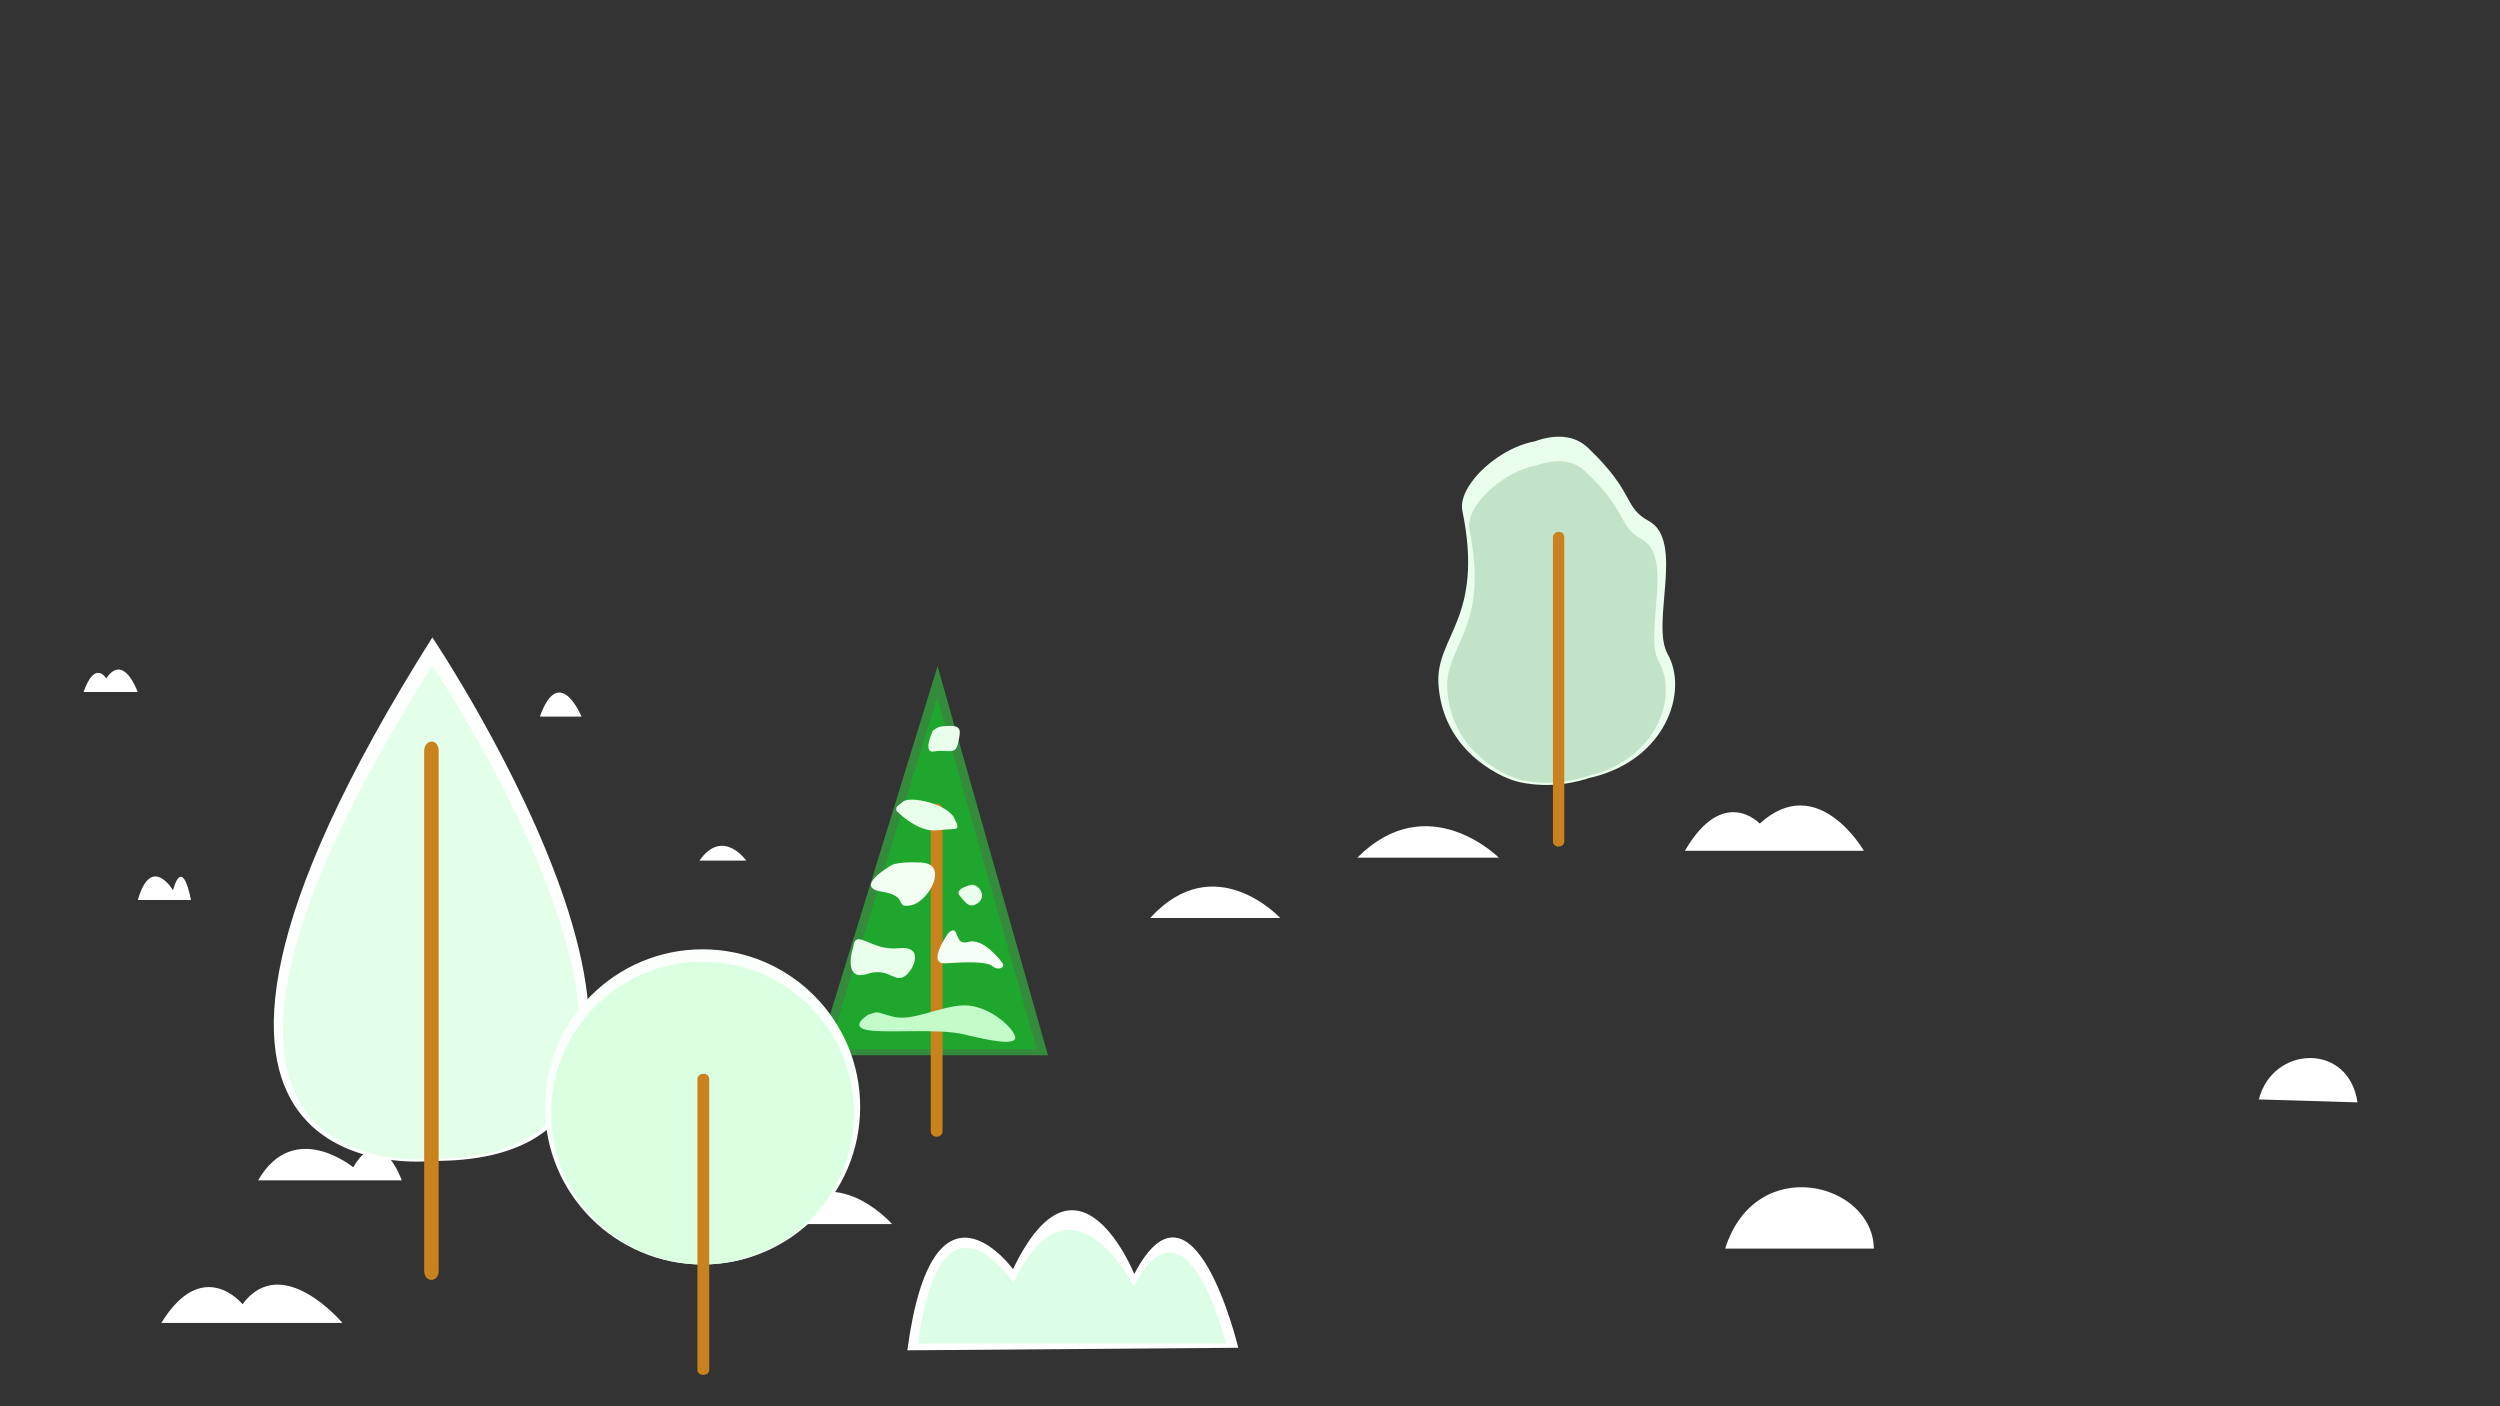 <?xml version="1.0" encoding="UTF-8" standalone="no"?>
<!-- Created with Inkscape (http://www.inkscape.org/) -->

<svg
   width="1920"
   height="1080"
   viewBox="0 0 508 285.75"
   version="1.1"
   id="svg1"
   inkscape:version="1.3 (0e150ed6c4, 2023-07-21)"
   sodipodi:docname="vegetation6.svg"
   inkscape:export-filename="seasons\res\winter\lake5.svg"
   inkscape:export-xdpi="96"
   inkscape:export-ydpi="96"
   xmlns:inkscape="http://www.inkscape.org/namespaces/inkscape"
   xmlns:sodipodi="http://sodipodi.sourceforge.net/DTD/sodipodi-0.dtd"
   xmlns="http://www.w3.org/2000/svg"
   xmlns:svg="http://www.w3.org/2000/svg">
  <rect x="0" y="0" width="508" height="285.75" fill="#333333" stroke="none"/>
  <sodipodi:namedview
     id="namedview1"
     pagecolor="#ffffff"
     bordercolor="#666666"
     borderopacity="1.0"
     inkscape:showpageshadow="2"
     inkscape:pageopacity="0.0"
     inkscape:pagecheckerboard="0"
     inkscape:deskcolor="#d1d1d1"
     inkscape:document-units="mm"
     inkscape:zoom="0.44228898"
     inkscape:cx="978.99794"
     inkscape:cy="668.11522"
     inkscape:window-width="1920"
     inkscape:window-height="1017"
     inkscape:window-x="1912"
     inkscape:window-y="-8"
     inkscape:window-maximized="1"
     inkscape:current-layer="svg1" />
  <defs
     id="defs1" />
  <g
     inkscape:groupmode="layer"
     id="layer2"
     inkscape:label="Snow"
     style="display:inline">
    <path
       d="m 459,223.405 20.04,0.598 c -1.782,-12.251 -17.246,-11.587 -20.04,-0.598 z"
       style="fill:#ffffff;fill-opacity:1;stroke:none;stroke-width:0.265px;stroke-linecap:butt;stroke-linejoin:miter;stroke-opacity:1"
       id="path1-6"
       sodipodi:nodetypes="ccc" />
    <path
       style="fill:#ffffff;fill-opacity:1;stroke:none;stroke-width:0.265px;stroke-linecap:butt;stroke-linejoin:miter;stroke-opacity:1"
       d="m 233.708,186.543 h 26.438 c 0,0 -13.325,-14.382 -26.438,0 z"
       id="path28" />
    <path
       style="fill:#ffffff;fill-opacity:1;stroke:none;stroke-width:0.265px;stroke-linecap:butt;stroke-linejoin:miter;stroke-opacity:1"
       d="m 275.797,174.276 h 28.764 c 0,0 -14.382,-14.382 -28.764,0 z"
       id="path45" />
    <path
       style="fill:#ffffff;fill-opacity:1;stroke:none;stroke-width:0.265px;stroke-linecap:butt;stroke-linejoin:miter;stroke-opacity:1"
       d="m 342.368,172.888 h 36.378 c 0,0 -9.349,-16.305 -21.164,-5.538 0,0 -7.397,-7.918 -15.214,5.538 z"
       id="path46"
       sodipodi:nodetypes="cccc" />
    <path
       style="fill:#ffffff;fill-opacity:1;stroke:none;stroke-width:0.102px;stroke-linecap:butt;stroke-linejoin:miter;stroke-opacity:1"
       d="m 16.977,140.609 h 10.998 c 0,0 -2.827,-8.072 -6.398,-2.742 0,0 -2.236,-3.92 -4.6,2.742 z"
       id="path46-8"
       sodipodi:nodetypes="cccc" />
    <path
       style="fill:#ffffff;fill-opacity:1;stroke:none;stroke-width:0.265px;stroke-linecap:butt;stroke-linejoin:miter;stroke-opacity:1"
       d="m 157.145,248.725 h 24.111 c 0,0 -12.902,-14.805 -24.111,0 z"
       id="path47" />
    <path
       style="fill:#ffffff;fill-opacity:1;stroke:none;stroke-width:0.265px;stroke-linecap:butt;stroke-linejoin:miter;stroke-opacity:1"
       d="m 32.783,268.817 h 36.801 c 0,0 -12.267,-14.594 -20.304,-3.807 0,0 -8.037,-9.941 -16.497,3.807 z"
       id="path48" />
    <path
       style="fill:#ffffff;fill-opacity:1;stroke:none;stroke-width:0.265px;stroke-linecap:butt;stroke-linejoin:miter;stroke-opacity:1"
       d="m 52.452,239.842 h 29.187 c 0,0 -4.334,-12.219 -9.863,-2.643 0,0 -12.038,-9.976 -19.324,2.643 z"
       id="path49" />
    <path
       style="fill:#ffffff;fill-opacity:1;stroke:none;stroke-width:0.265px;stroke-linecap:butt;stroke-linejoin:miter;stroke-opacity:1"
       d="m 350.553,253.717 h 30.21 c -0.16,-13.384 -24.001,-19.6 -30.21,0 z"
       id="path50"
       sodipodi:nodetypes="ccc" />
    <path
       style="fill:#ffffff;fill-opacity:1;stroke:none;stroke-width:0.139px;stroke-linecap:butt;stroke-linejoin:miter;stroke-opacity:1"
       d="m 28.012,182.884 h 10.787 c 0,0 -1.602,-9.165 -3.645,-1.982 0,0 -4.449,-7.482 -7.141,1.982 z"
       id="path49-3" />
    <path
       style="fill:#ffffff;fill-opacity:1;stroke:none;stroke-width:0.135px;stroke-linecap:butt;stroke-linejoin:miter;stroke-opacity:1"
       d="m 109.705,145.612 h 8.46 c 0,0 -4.527,-10.998 -8.46,0 z"
       id="path47-6" />
    <path
       style="fill:#ffffff;fill-opacity:1;stroke:none;stroke-width:0.109px;stroke-linecap:butt;stroke-linejoin:miter;stroke-opacity:1"
       d="m 142.129,174.876 h 9.518 c 0,0 -4.797,-6.768 -9.518,0 z"
       id="path28-1" />
  </g>
  <g
     inkscape:groupmode="layer"
     id="layer1"
     inkscape:label="Trees"
     style="display:inline">
    <g
       id="g2"
       inkscape:label="Tree"
       transform="matrix(1.467,0,0,1.467,-22.615,-115.148)">
      <path
         style="fill:#fdfffe;fill-opacity:1;stroke:none;stroke-width:0.281px;stroke-linecap:butt;stroke-linejoin:miter;stroke-opacity:1"
         d="m 75.302,239.294 c 0,0 -49.413,5.848 0,-72.512 0,0 48.842,72.77 0,72.512 z"
         id="path1-8"
         sodipodi:nodetypes="ccc" />
      <path
         style="fill:#e3ffe9;fill-opacity:1;stroke:none;stroke-width:0.265px;stroke-linecap:butt;stroke-linejoin:miter;stroke-opacity:1"
         d="m 75.294,238.996 c 0,0 -46.552,5.51 0,-68.315 0,0 46.015,68.557 0,68.315 z"
         id="path1"
         sodipodi:nodetypes="ccc" />
      <path
         style="fill:#ca821e;fill-opacity:1;stroke:none;stroke-width:0.265px;stroke-linecap:butt;stroke-linejoin:miter;stroke-opacity:1"
         d="m 74.171,254.508 v -71.982 c 0,-1.652 2.007,-1.862 2.007,0 v 72.015 c 0,1.624 -2.008,1.668 -2.007,-0.032 z"
         id="path2"
         sodipodi:nodetypes="ccsccc" />
    </g>
    <g
       id="g4"
       inkscape:label="TreeTriangle"
       transform="translate(-49.599,28.65)">
      <path
         style="fill:#348b3c;fill-opacity:1;stroke:none;stroke-width:0.69px;stroke-linecap:butt;stroke-linejoin:miter;stroke-opacity:1"
         d="m 215.723,185.779 h 46.825 l -22.434,-79.042 z"
         id="path4-0"
         sodipodi:nodetypes="cccc" />
      <path
         style="fill:#1fa62c;fill-opacity:1;stroke:none;stroke-width:0.623px;stroke-linecap:butt;stroke-linejoin:miter;stroke-opacity:1"
         d="m 217.994,184.562 h 42.282 l -20.258,-71.374 z"
         id="path4"
         sodipodi:nodetypes="cccc" />
      <path
         style="fill:#ca821e;fill-opacity:1;stroke:none;stroke-width:0.276px;stroke-linecap:butt;stroke-linejoin:miter;stroke-opacity:1"
         d="m 238.727,201.18 v -65.334 c 0,-1.5 2.401,-1.69 2.401,0 v 65.363 c 0,1.474 -2.402,1.514 -2.401,-0.029 z"
         id="path2-2-0-5-1"
         sodipodi:nodetypes="ccsccc" />
      <g
         id="Snow"
         inkscape:label="Snow">
        <path
           style="fill:#e9ffeb;fill-opacity:1;stroke:none;stroke-width:0.265px;stroke-linecap:butt;stroke-linejoin:miter;stroke-opacity:1"
           d="m 173.378,192.465 c -0.699,2.097 -1.373,6.815 2.802,5.446 4.086,-1.339 5.288,1.428 7.244,0.687 1.956,-0.74 4.865,-6.557 -0.793,-5.922 -5.658,0.634 -8.83,-4.23 -9.253,-0.212 z"
           id="path9"
           sodipodi:nodetypes="csssc"
           transform="translate(49.599,-28.65)" />
        <path
           style="fill:#f6fff6;fill-opacity:1;stroke:none;stroke-width:0.265px;stroke-linecap:butt;stroke-linejoin:miter;stroke-opacity:1"
           d="m 192.73,189.557 c 0,0 -4.6,6.451 -0.582,6.186 4.019,-0.264 8.301,-0.423 9.518,0.582 1.216,1.005 2.644,0.264 2.062,-0.582 -0.582,-0.846 -4.019,-5.235 -7.032,-4.336 -3.014,0.899 -1.586,-3.913 -3.966,-1.851 z"
           id="path10"
           transform="translate(49.599,-28.65)" />
        <path
           style="fill:#c4fcc9;fill-opacity:1;stroke:none;stroke-width:0.265px;stroke-linecap:butt;stroke-linejoin:miter;stroke-opacity:1"
           d="m 176.473,206.159 c 0,0 -4.337,2.617 0.224,3.215 4.561,0.598 13.983,-0.449 19.218,0.823 5.234,1.271 11.067,2.468 10.319,0.299 -0.748,-2.169 -5.758,-6.356 -10.469,-6.206 -4.711,0.15 -10.319,3.29 -14.208,2.318 -3.888,-0.972 -2.692,-1.196 -5.085,-0.449 z"
           id="path11"
           transform="translate(49.599,-28.65)" />
        <path
           style="fill:#f1fff2;fill-opacity:1;stroke:none;stroke-width:0.265px;stroke-linecap:butt;stroke-linejoin:miter;stroke-opacity:1"
           d="m 180.938,175.946 c 0,0 -7.552,4.337 -1.795,5.234 5.758,0.897 2.393,3.44 5.982,2.767 3.589,-0.673 7.772,-8.39 2.094,-8.674 -5.472,-0.273 -6.281,0.673 -6.281,0.673 z"
           id="path13"
           sodipodi:nodetypes="csssc"
           transform="translate(49.599,-28.65)" />
        <path
           style="fill:#e9ffeb;fill-opacity:1;stroke:none;stroke-width:0.265px;stroke-linecap:butt;stroke-linejoin:miter;stroke-opacity:1"
           d="m 182.168,164.756 c 0,0 4.262,4.487 8.3,3.963 4.038,-0.523 4.86,0.449 3.44,-2.468 -1.421,-2.916 -8.898,-4.561 -10.394,-3.365 -1.496,1.196 -1.496,1.122 -1.346,1.869 z"
           id="path25"
           transform="translate(49.599,-28.65)" />
        <path
           style="fill:#e9ffeb;fill-opacity:1;stroke:none;stroke-width:0.265px;stroke-linecap:butt;stroke-linejoin:miter;stroke-opacity:1"
           d="m 197.56,179.763 c 0,0 -3.814,0.748 -2.542,2.243 1.271,1.496 1.869,2.617 3.589,1.57 1.72,-1.047 0.897,-3.514 -1.047,-3.814 z"
           id="path26"
           transform="translate(49.599,-28.65)" />
        <path
           style="fill:#e9ffeb;fill-opacity:1;stroke:none;stroke-width:0.265px;stroke-linecap:butt;stroke-linejoin:miter;stroke-opacity:1"
           d="m 189.557,148.473 c 0,0 -2.238,4.746 0.304,4.222 2.542,-0.523 4.262,0.897 4.786,-1.57 0.523,-2.468 1.066,-3.862 -2.318,-3.589 -1.157,0.093 -1.443,-0.062 -2.772,0.937 z"
           id="path27"
           sodipodi:nodetypes="csssc"
           transform="translate(49.599,-28.65)" />
      </g>
    </g>
    <g
       id="g3"
       inkscape:label="TreeCircle"
       transform="translate(-56.047,3.468)">
      <circle
         style="fill:#fbfffb;fill-opacity:1;stroke-width:0.276;stroke-linejoin:round"
         id="path3-2"
         cx="198.81"
         cy="221.455"
         r="32.022" />
      <circle
         style="fill:#daffe1;fill-opacity:1;stroke-width:0.265;stroke-linejoin:round"
         id="path3"
         cx="198.81"
         cy="222.724"
         r="30.753" />
      <path
         style="fill:#ca821e;fill-opacity:1;stroke:none;stroke-width:0.262px;stroke-linecap:butt;stroke-linejoin:miter;stroke-opacity:1"
         d="m 197.764,274.868 v -59.052 c 0,-1.356 2.401,-1.527 2.401,0 v 59.078 c 0,1.332 -2.402,1.368 -2.401,-0.026 z"
         id="path2-2-0-5"
         sodipodi:nodetypes="ccsccc" />
    </g>
    <g
       id="g5"
       inkscape:label="TreeShape1"
       transform="matrix(0.721,0,0,0.785,102.862,38.02)">
      <path
         style="fill:#e9feed;fill-opacity:1;stroke:none;stroke-width:0.246px;stroke-linecap:butt;stroke-linejoin:miter;stroke-opacity:1"
         d="m 288.221,152.791 c -4.523,-1.145 -20.571,-7.948 -21.72,-25.13 -0.83,-12.421 12.989,-16.928 6.742,-44.843 -1.979,-8.843 20.968,-24.645 31.546,-15.409 13.606,11.881 9.87,15.328 17.243,19.033 10.168,5.109 0.447,26.556 5.303,34.444 5.937,9.643 -0.535,27.278 -21.347,31.906 -10.19,2.266 -17.767,0 -17.767,0 z m -3.771,0.957 c -4.523,-1.145 -20.571,-7.948 -21.72,-25.13 -0.83,-12.421 12.989,-16.928 6.742,-44.843 -1.979,-8.843 20.968,-24.646 31.546,-15.409 13.606,11.881 9.87,15.328 17.243,19.033 10.168,5.109 0.447,26.556 5.303,34.444 5.937,9.643 -0.535,27.278 -21.347,31.906 -10.19,2.266 -17.767,0 -17.767,0 z"
         id="path5-3"
         sodipodi:nodetypes="cssssssc" />
      <path
         style="fill:#c3e3c8;fill-opacity:1;stroke:none;stroke-width:0.227px;stroke-linecap:butt;stroke-linejoin:miter;stroke-opacity:1"
         d="m 288.763,152.373 c -4.176,-1.058 -18.994,-7.338 -20.054,-23.203 -0.766,-11.468 11.993,-15.629 6.225,-41.404 -1.827,-8.165 19.359,-22.755 29.126,-14.227 12.563,10.97 9.112,14.152 15.92,17.573 9.388,4.717 0.412,24.519 4.897,31.802 5.482,8.903 -0.494,25.186 -19.71,29.459 -9.409,2.092 -16.404,0 -16.404,0 z m -3.482,0.884 c -4.176,-1.058 -18.994,-7.338 -20.054,-23.203 -0.766,-11.468 11.993,-15.629 6.225,-41.404 -1.827,-8.165 19.359,-22.755 29.126,-14.227 12.563,10.97 9.112,14.152 15.92,17.573 9.388,4.717 0.412,24.519 4.897,31.802 5.482,8.903 -0.494,25.186 -19.71,29.459 -9.409,2.092 -16.404,0 -16.404,0 z"
         id="path5"
         sodipodi:nodetypes="cssssssc" />
      <path
         style="display:inline;fill:#ca821e;fill-opacity:1;stroke:none;stroke-width:0.349px;stroke-linecap:butt;stroke-linejoin:miter;stroke-opacity:1"
         d="M 294.999,169.324 V 90.672 c 0,-1.806 3.197,-2.034 3.197,0 v 78.688 c 0,1.774 -3.199,1.822 -3.197,-0.035 z"
         id="path2-2-0-5-14"
         sodipodi:nodetypes="ccsccc" />
    </g>
    <g
       id="Bush"
       transform="translate(179.344,-1.112)"
       inkscape:label="Bush">
      <path
         style="fill:#ffffff;fill-opacity:1;stroke:none;stroke-width:0.296px;stroke-linecap:butt;stroke-linejoin:miter;stroke-opacity:1"
         d="m 5.027,275.497 67.247,-0.52 c 0,0 -9.113,-38.072 -21.132,-14.987 0,0 -11.446,-28.482 -24.642,-0.985 0,0 -16.263,-22.348 -21.473,16.492 z"
         id="path6-7"
         sodipodi:nodetypes="ccccc" />
      <path
         style="fill:#ddfee6;fill-opacity:1;stroke:none;stroke-width:0.265px;stroke-linecap:butt;stroke-linejoin:miter;stroke-opacity:1"
         d="M 7.191,274.105 H 69.795 c 0,0 -8.015,-32.216 -18.748,-11.601 0,0 -12.707,-25.303 -24.492,-0.748 0,0 -14.711,-22.338 -19.364,12.348 z"
         id="path6"
         sodipodi:nodetypes="ccccc" />
    </g>
  </g>
</svg>
